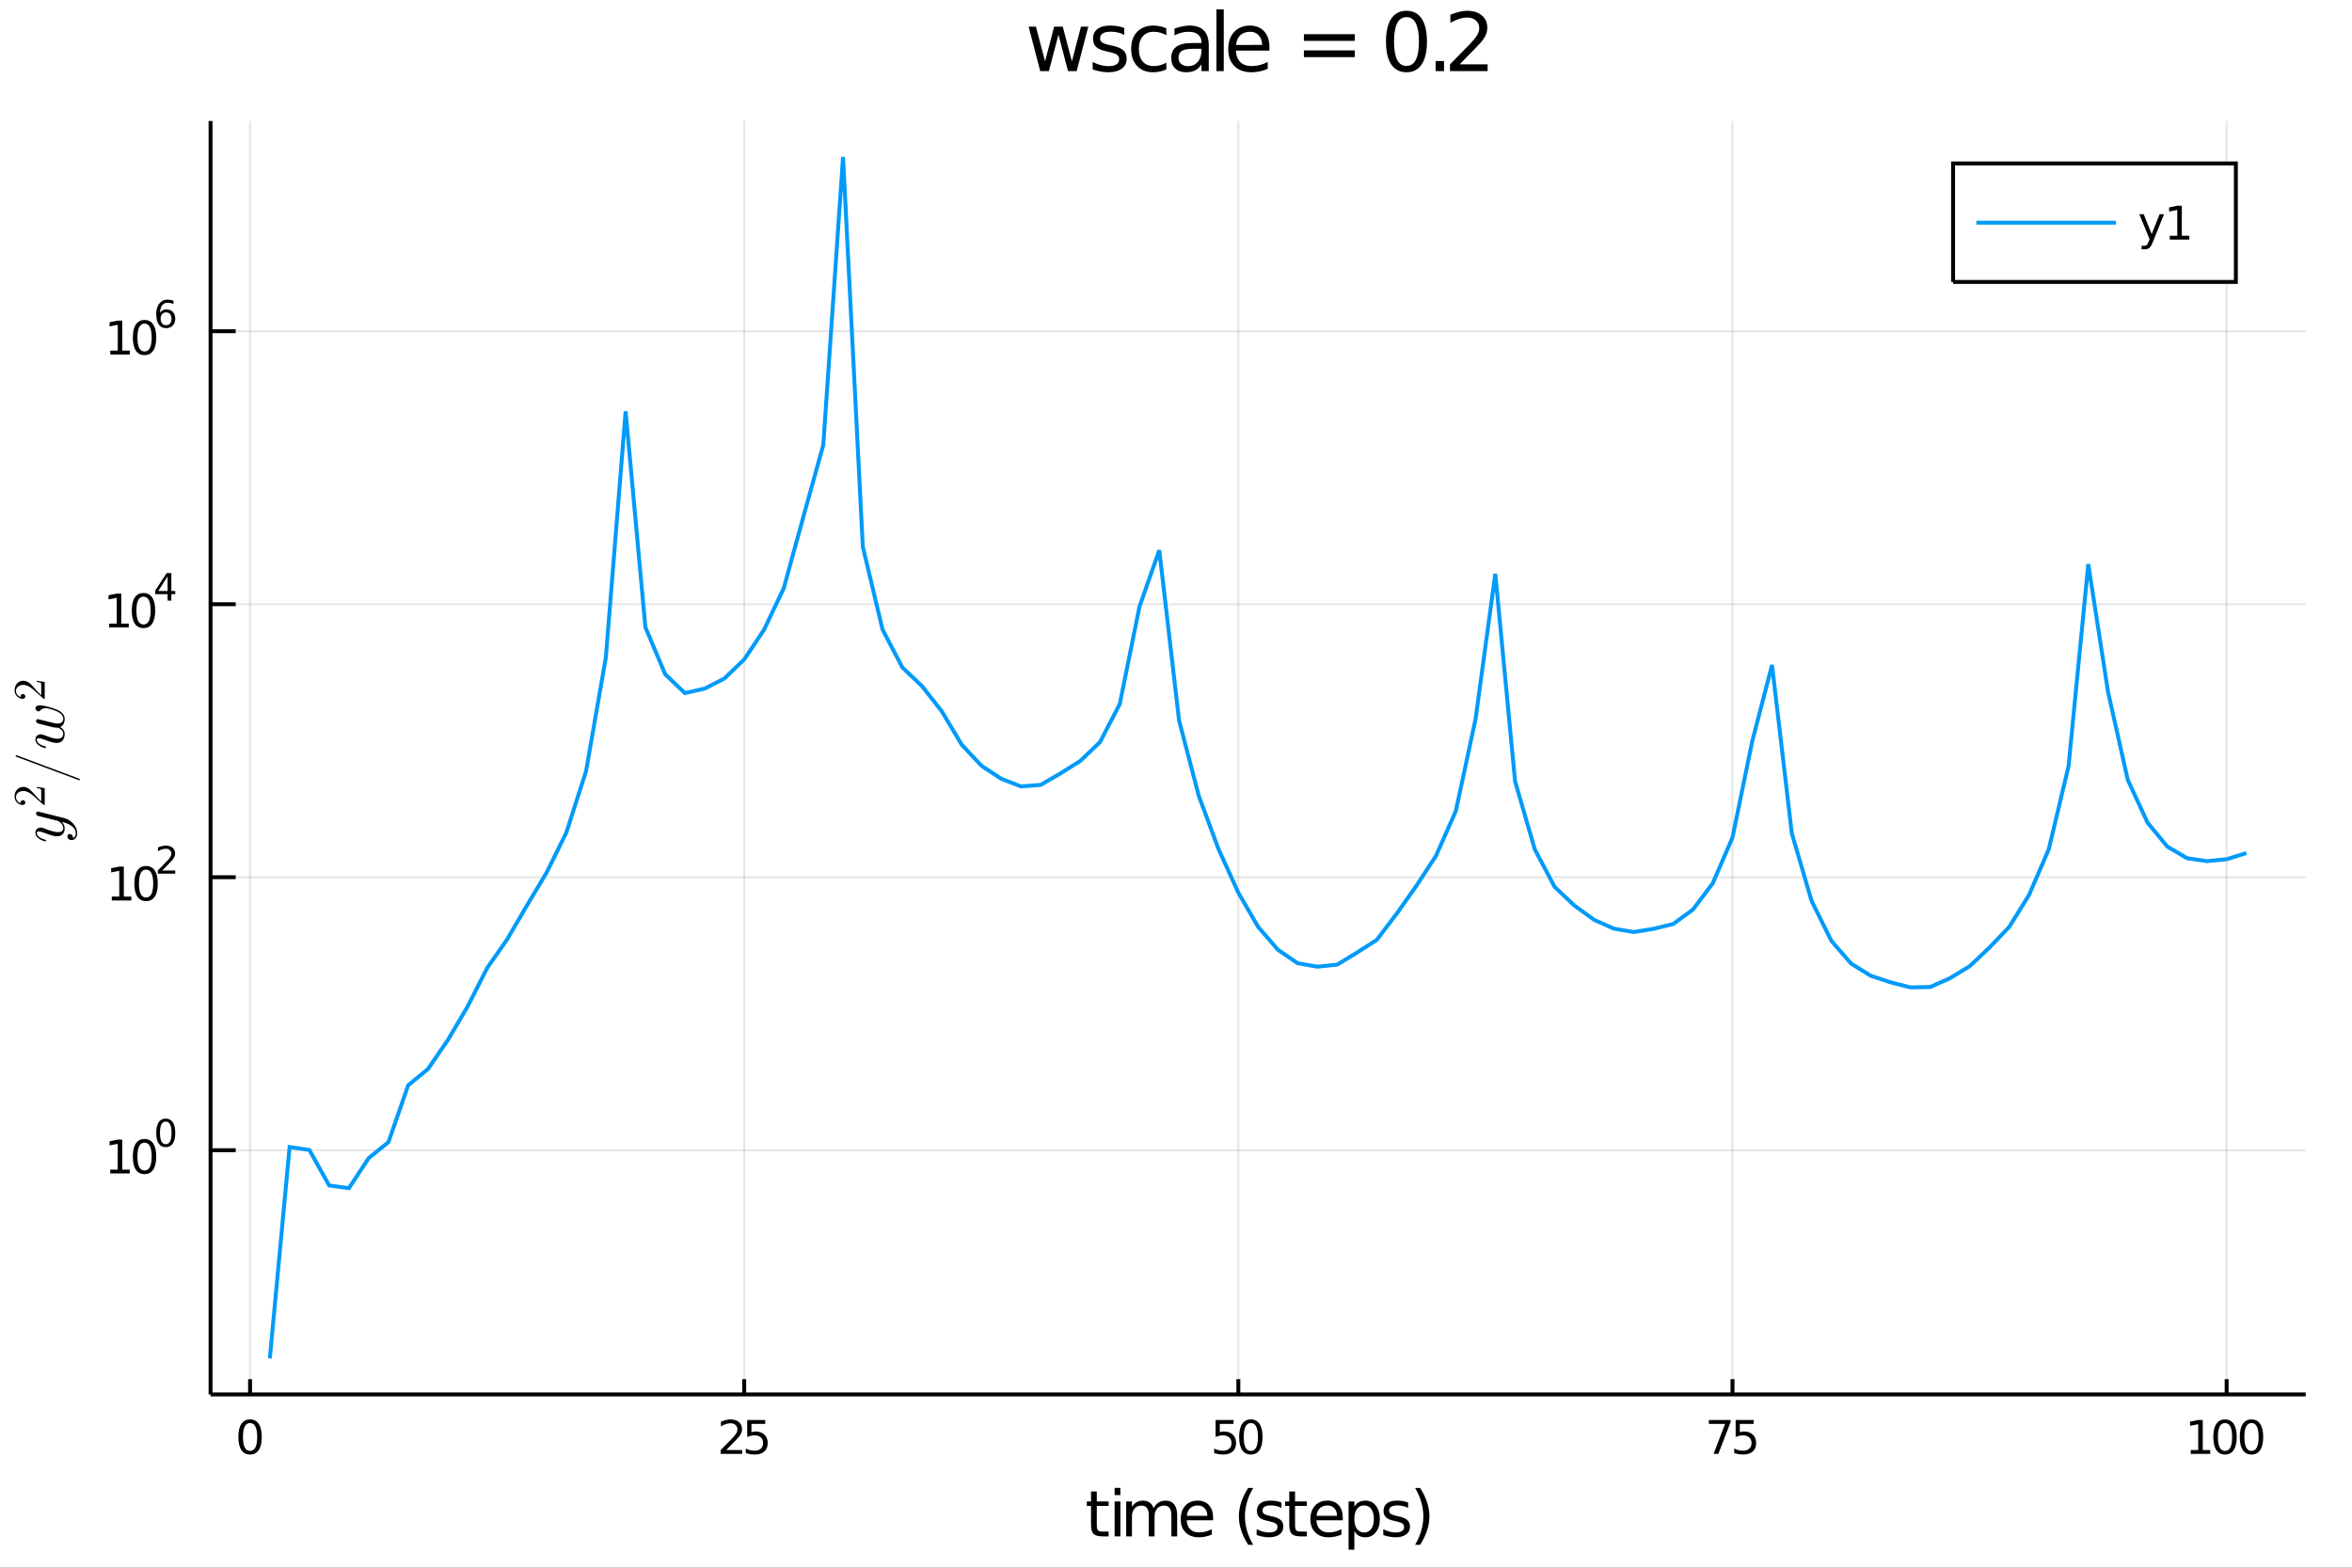<?xml version="1.0" encoding="utf-8"?>
<svg xmlns="http://www.w3.org/2000/svg" xmlns:xlink="http://www.w3.org/1999/xlink" width="600" height="400" viewBox="0 0 2400 1600">
<rect x="0" y="0" width="2400" height="1600" fill="#333333" stroke="none"/>
<defs>
  <clipPath id="clip550">
    <rect x="0" y="0" width="2400" height="1600"/>
  </clipPath>
</defs>
<path clip-path="url(#clip550)" d="
M0 1600 L2400 1600 L2400 0 L0 0  Z
  " fill="#ffffff" fill-rule="evenodd" fill-opacity="1"/>
<defs>
  <clipPath id="clip551">
    <rect x="480" y="0" width="1681" height="1600"/>
  </clipPath>
</defs>
<defs>
  <clipPath id="clip552">
    <rect x="268" y="123" width="2085" height="1301"/>
  </clipPath>
</defs>
<path clip-path="url(#clip550)" d="
M214.835 1423.18 L2352.76 1423.18 L2352.76 123.472 L214.835 123.472  Z
  " fill="#ffffff" fill-rule="evenodd" fill-opacity="1"/>
<defs>
  <clipPath id="clip553">
    <rect x="214" y="123" width="2139" height="1301"/>
  </clipPath>
</defs>
<polyline clip-path="url(#clip553)" style="stroke:#000000; stroke-width:2; stroke-opacity:0.1; fill:none" points="
  255.173,1423.18 255.173,123.472 
  "/>
<polyline clip-path="url(#clip553)" style="stroke:#000000; stroke-width:2; stroke-opacity:0.1; fill:none" points="
  759.4,1423.18 759.4,123.472 
  "/>
<polyline clip-path="url(#clip553)" style="stroke:#000000; stroke-width:2; stroke-opacity:0.1; fill:none" points="
  1263.63,1423.18 1263.63,123.472 
  "/>
<polyline clip-path="url(#clip553)" style="stroke:#000000; stroke-width:2; stroke-opacity:0.1; fill:none" points="
  1767.85,1423.18 1767.85,123.472 
  "/>
<polyline clip-path="url(#clip553)" style="stroke:#000000; stroke-width:2; stroke-opacity:0.1; fill:none" points="
  2272.08,1423.18 2272.08,123.472 
  "/>
<polyline clip-path="url(#clip550)" style="stroke:#000000; stroke-width:4; stroke-opacity:1; fill:none" points="
  214.835,1423.18 2352.76,1423.18 
  "/>
<polyline clip-path="url(#clip550)" style="stroke:#000000; stroke-width:4; stroke-opacity:1; fill:none" points="
  255.173,1423.18 255.173,1407.58 
  "/>
<polyline clip-path="url(#clip550)" style="stroke:#000000; stroke-width:4; stroke-opacity:1; fill:none" points="
  759.4,1423.18 759.4,1407.58 
  "/>
<polyline clip-path="url(#clip550)" style="stroke:#000000; stroke-width:4; stroke-opacity:1; fill:none" points="
  1263.63,1423.18 1263.63,1407.58 
  "/>
<polyline clip-path="url(#clip550)" style="stroke:#000000; stroke-width:4; stroke-opacity:1; fill:none" points="
  1767.85,1423.18 1767.85,1407.58 
  "/>
<polyline clip-path="url(#clip550)" style="stroke:#000000; stroke-width:4; stroke-opacity:1; fill:none" points="
  2272.08,1423.18 2272.08,1407.58 
  "/>
<path clip-path="url(#clip550)" d="M 0 0 M255.173 1452.37 Q251.562 1452.37 249.733 1455.94 Q247.928 1459.48 247.928 1466.61 Q247.928 1473.71 249.733 1477.28 Q251.562 1480.82 255.173 1480.82 Q258.807 1480.82 260.613 1477.28 Q262.441 1473.71 262.441 1466.61 Q262.441 1459.48 260.613 1455.94 Q258.807 1452.37 255.173 1452.37 M255.173 1448.67 Q260.983 1448.67 264.039 1453.27 Q267.117 1457.86 267.117 1466.61 Q267.117 1475.33 264.039 1479.94 Q260.983 1484.52 255.173 1484.52 Q249.363 1484.52 246.284 1479.94 Q243.229 1475.33 243.229 1466.61 Q243.229 1457.86 246.284 1453.27 Q249.363 1448.67 255.173 1448.67 Z" fill="#000000" fill-rule="evenodd" fill-opacity="1" /><path clip-path="url(#clip550)" d="M 0 0 M741.043 1479.92 L757.363 1479.92 L757.363 1483.85 L735.418 1483.85 L735.418 1479.92 Q738.08 1477.16 742.664 1472.53 Q747.27 1467.88 748.451 1466.54 Q750.696 1464.01 751.576 1462.28 Q752.478 1460.52 752.478 1458.83 Q752.478 1456.07 750.534 1454.34 Q748.613 1452.6 745.511 1452.6 Q743.312 1452.6 740.858 1453.37 Q738.428 1454.13 735.65 1455.68 L735.65 1450.96 Q738.474 1449.82 740.928 1449.25 Q743.381 1448.67 745.418 1448.67 Q750.789 1448.67 753.983 1451.35 Q757.177 1454.04 757.177 1458.53 Q757.177 1460.66 756.367 1462.58 Q755.58 1464.48 753.474 1467.07 Q752.895 1467.74 749.793 1470.96 Q746.691 1474.15 741.043 1479.92 Z" fill="#000000" fill-rule="evenodd" fill-opacity="1" /><path clip-path="url(#clip550)" d="M 0 0 M762.478 1449.29 L780.835 1449.29 L780.835 1453.23 L766.761 1453.23 L766.761 1461.7 Q767.779 1461.35 768.798 1461.19 Q769.816 1461 770.835 1461 Q776.622 1461 780.001 1464.18 Q783.381 1467.35 783.381 1472.76 Q783.381 1478.34 779.909 1481.44 Q776.437 1484.52 770.117 1484.52 Q767.941 1484.52 765.673 1484.15 Q763.427 1483.78 761.02 1483.04 L761.02 1478.34 Q763.103 1479.48 765.326 1480.03 Q767.548 1480.59 770.025 1480.59 Q774.029 1480.59 776.367 1478.48 Q778.705 1476.38 778.705 1472.76 Q778.705 1469.15 776.367 1467.05 Q774.029 1464.94 770.025 1464.94 Q768.15 1464.94 766.275 1465.36 Q764.423 1465.77 762.478 1466.65 L762.478 1449.29 Z" fill="#000000" fill-rule="evenodd" fill-opacity="1" /><path clip-path="url(#clip550)" d="M 0 0 M1240.4 1449.29 L1258.75 1449.29 L1258.75 1453.23 L1244.68 1453.23 L1244.68 1461.7 Q1245.7 1461.35 1246.72 1461.19 Q1247.74 1461 1248.75 1461 Q1254.54 1461 1257.92 1464.18 Q1261.3 1467.35 1261.3 1472.76 Q1261.3 1478.34 1257.83 1481.44 Q1254.36 1484.52 1248.04 1484.52 Q1245.86 1484.52 1243.59 1484.15 Q1241.35 1483.78 1238.94 1483.04 L1238.94 1478.34 Q1241.02 1479.48 1243.24 1480.03 Q1245.47 1480.59 1247.94 1480.59 Q1251.95 1480.59 1254.29 1478.48 Q1256.62 1476.38 1256.62 1472.76 Q1256.62 1469.15 1254.29 1467.05 Q1251.95 1464.94 1247.94 1464.94 Q1246.07 1464.94 1244.19 1465.36 Q1242.34 1465.77 1240.4 1466.65 L1240.4 1449.29 Z" fill="#000000" fill-rule="evenodd" fill-opacity="1" /><path clip-path="url(#clip550)" d="M 0 0 M1276.37 1452.37 Q1272.76 1452.37 1270.93 1455.94 Q1269.12 1459.48 1269.12 1466.61 Q1269.12 1473.71 1270.93 1477.28 Q1272.76 1480.82 1276.37 1480.82 Q1280 1480.82 1281.81 1477.28 Q1283.64 1473.71 1283.64 1466.61 Q1283.64 1459.48 1281.81 1455.94 Q1280 1452.37 1276.37 1452.37 M1276.37 1448.67 Q1282.18 1448.67 1285.23 1453.27 Q1288.31 1457.86 1288.31 1466.61 Q1288.31 1475.33 1285.23 1479.94 Q1282.18 1484.52 1276.37 1484.52 Q1270.56 1484.52 1267.48 1479.94 Q1264.42 1475.33 1264.42 1466.61 Q1264.42 1457.86 1267.48 1453.27 Q1270.56 1448.67 1276.37 1448.67 Z" fill="#000000" fill-rule="evenodd" fill-opacity="1" /><path clip-path="url(#clip550)" d="M 0 0 M1743.73 1449.29 L1765.95 1449.29 L1765.95 1451.28 L1753.41 1483.85 L1748.52 1483.85 L1760.33 1453.23 L1743.73 1453.23 L1743.73 1449.29 Z" fill="#000000" fill-rule="evenodd" fill-opacity="1" /><path clip-path="url(#clip550)" d="M 0 0 M1771.07 1449.29 L1789.43 1449.29 L1789.43 1453.23 L1775.35 1453.23 L1775.35 1461.7 Q1776.37 1461.35 1777.39 1461.19 Q1778.41 1461 1779.43 1461 Q1785.21 1461 1788.59 1464.18 Q1791.97 1467.35 1791.97 1472.76 Q1791.97 1478.34 1788.5 1481.44 Q1785.03 1484.52 1778.71 1484.52 Q1776.53 1484.52 1774.26 1484.15 Q1772.02 1483.78 1769.61 1483.04 L1769.61 1478.34 Q1771.7 1479.48 1773.92 1480.03 Q1776.14 1480.59 1778.62 1480.59 Q1782.62 1480.59 1784.96 1478.48 Q1787.3 1476.38 1787.3 1472.76 Q1787.3 1469.15 1784.96 1467.05 Q1782.62 1464.94 1778.62 1464.94 Q1776.74 1464.94 1774.87 1465.36 Q1773.01 1465.77 1771.07 1466.65 L1771.07 1449.29 Z" fill="#000000" fill-rule="evenodd" fill-opacity="1" /><path clip-path="url(#clip550)" d="M 0 0 M2235.45 1479.92 L2243.09 1479.92 L2243.09 1453.55 L2234.78 1455.22 L2234.78 1450.96 L2243.04 1449.29 L2247.72 1449.29 L2247.72 1479.92 L2255.36 1479.92 L2255.36 1483.85 L2235.45 1483.85 L2235.45 1479.92 Z" fill="#000000" fill-rule="evenodd" fill-opacity="1" /><path clip-path="url(#clip550)" d="M 0 0 M2270.42 1452.37 Q2266.81 1452.37 2264.98 1455.94 Q2263.18 1459.48 2263.18 1466.61 Q2263.18 1473.71 2264.98 1477.28 Q2266.81 1480.82 2270.42 1480.82 Q2274.06 1480.82 2275.86 1477.28 Q2277.69 1473.71 2277.69 1466.61 Q2277.69 1459.48 2275.86 1455.94 Q2274.06 1452.37 2270.42 1452.37 M2270.42 1448.67 Q2276.23 1448.67 2279.29 1453.27 Q2282.37 1457.86 2282.37 1466.61 Q2282.37 1475.33 2279.29 1479.94 Q2276.23 1484.52 2270.42 1484.52 Q2264.61 1484.52 2261.54 1479.94 Q2258.48 1475.33 2258.48 1466.61 Q2258.48 1457.86 2261.54 1453.27 Q2264.61 1448.67 2270.42 1448.67 Z" fill="#000000" fill-rule="evenodd" fill-opacity="1" /><path clip-path="url(#clip550)" d="M 0 0 M2297.44 1452.37 Q2293.83 1452.37 2292 1455.94 Q2290.19 1459.48 2290.19 1466.61 Q2290.19 1473.71 2292 1477.28 Q2293.83 1480.82 2297.44 1480.82 Q2301.07 1480.82 2302.88 1477.28 Q2304.71 1473.71 2304.71 1466.61 Q2304.71 1459.48 2302.88 1455.94 Q2301.07 1452.37 2297.44 1452.37 M2297.44 1448.67 Q2303.25 1448.67 2306.3 1453.27 Q2309.38 1457.86 2309.38 1466.61 Q2309.38 1475.33 2306.3 1479.94 Q2303.25 1484.52 2297.44 1484.52 Q2291.63 1484.52 2288.55 1479.94 Q2285.49 1475.33 2285.49 1466.61 Q2285.49 1457.86 2288.55 1453.27 Q2291.63 1448.67 2297.44 1448.67 Z" fill="#000000" fill-rule="evenodd" fill-opacity="1" /><path clip-path="url(#clip550)" d="M 0 0 M1119.18 1522.27 L1119.18 1532.4 L1131.24 1532.4 L1131.24 1536.95 L1119.18 1536.95 L1119.18 1556.3 Q1119.18 1560.66 1120.36 1561.9 Q1121.57 1563.14 1125.23 1563.14 L1131.24 1563.14 L1131.24 1568.04 L1125.23 1568.04 Q1118.45 1568.04 1115.87 1565.53 Q1113.29 1562.98 1113.29 1556.3 L1113.29 1536.95 L1108.99 1536.95 L1108.99 1532.4 L1113.29 1532.4 L1113.29 1522.27 L1119.18 1522.27 Z" fill="#000000" fill-rule="evenodd" fill-opacity="1" /><path clip-path="url(#clip550)" d="M 0 0 M1137.38 1532.4 L1143.24 1532.4 L1143.24 1568.04 L1137.38 1568.04 L1137.38 1532.4 M1137.38 1518.52 L1143.24 1518.52 L1143.24 1525.93 L1137.38 1525.93 L1137.38 1518.52 Z" fill="#000000" fill-rule="evenodd" fill-opacity="1" /><path clip-path="url(#clip550)" d="M 0 0 M1177.14 1539.24 Q1179.33 1535.29 1182.39 1533.41 Q1185.45 1531.54 1189.58 1531.54 Q1195.15 1531.54 1198.18 1535.45 Q1201.2 1539.33 1201.2 1546.53 L1201.2 1568.04 L1195.31 1568.04 L1195.31 1546.72 Q1195.31 1541.59 1193.5 1539.11 Q1191.68 1536.63 1187.96 1536.63 Q1183.41 1536.63 1180.77 1539.65 Q1178.12 1542.68 1178.12 1547.9 L1178.12 1568.04 L1172.24 1568.04 L1172.24 1546.72 Q1172.24 1541.56 1170.42 1539.11 Q1168.61 1536.63 1164.82 1536.63 Q1160.33 1536.63 1157.69 1539.68 Q1155.05 1542.71 1155.05 1547.9 L1155.05 1568.04 L1149.16 1568.04 L1149.16 1532.4 L1155.05 1532.4 L1155.05 1537.93 Q1157.05 1534.66 1159.86 1533.1 Q1162.66 1531.54 1166.51 1531.54 Q1170.39 1531.54 1173.1 1533.51 Q1175.83 1535.48 1177.14 1539.24 Z" fill="#000000" fill-rule="evenodd" fill-opacity="1" /><path clip-path="url(#clip550)" d="M 0 0 M1237.83 1548.76 L1237.83 1551.62 L1210.91 1551.62 Q1211.29 1557.67 1214.54 1560.85 Q1217.81 1564 1223.64 1564 Q1227.01 1564 1230.16 1563.17 Q1233.35 1562.35 1236.47 1560.69 L1236.47 1566.23 Q1233.32 1567.57 1230.01 1568.27 Q1226.69 1568.97 1223.29 1568.97 Q1214.76 1568.97 1209.76 1564 Q1204.8 1559.04 1204.8 1550.57 Q1204.8 1541.82 1209.51 1536.69 Q1214.25 1531.54 1222.27 1531.54 Q1229.46 1531.54 1233.63 1536.18 Q1237.83 1540.8 1237.83 1548.76 M1231.98 1547.04 Q1231.91 1542.23 1229.27 1539.37 Q1226.66 1536.5 1222.33 1536.5 Q1217.43 1536.5 1214.47 1539.27 Q1211.54 1542.04 1211.1 1547.07 L1231.98 1547.04 Z" fill="#000000" fill-rule="evenodd" fill-opacity="1" /><path clip-path="url(#clip550)" d="M 0 0 M1278.77 1518.58 Q1274.5 1525.9 1272.43 1533.06 Q1270.36 1540.23 1270.36 1547.58 Q1270.36 1554.93 1272.43 1562.16 Q1274.53 1569.35 1278.77 1576.64 L1273.67 1576.64 Q1268.9 1569.16 1266.51 1561.93 Q1264.16 1554.71 1264.16 1547.58 Q1264.16 1540.48 1266.51 1533.29 Q1268.87 1526.09 1273.67 1518.58 L1278.77 1518.58 Z" fill="#000000" fill-rule="evenodd" fill-opacity="1" /><path clip-path="url(#clip550)" d="M 0 0 M1307.63 1533.45 L1307.63 1538.98 Q1305.15 1537.71 1302.48 1537.07 Q1299.81 1536.44 1296.94 1536.44 Q1292.58 1536.44 1290.38 1537.77 Q1288.22 1539.11 1288.22 1541.79 Q1288.22 1543.82 1289.78 1545 Q1291.34 1546.15 1296.05 1547.2 L1298.05 1547.64 Q1304.29 1548.98 1306.9 1551.43 Q1309.54 1553.85 1309.54 1558.21 Q1309.54 1563.17 1305.6 1566.07 Q1301.68 1568.97 1294.81 1568.97 Q1291.94 1568.97 1288.82 1568.39 Q1285.74 1567.85 1282.3 1566.74 L1282.3 1560.69 Q1285.55 1562.38 1288.7 1563.24 Q1291.85 1564.07 1294.94 1564.07 Q1299.07 1564.07 1301.3 1562.66 Q1303.53 1561.23 1303.53 1558.65 Q1303.53 1556.27 1301.91 1554.99 Q1300.31 1553.72 1294.87 1552.54 L1292.83 1552.07 Q1287.39 1550.92 1284.97 1548.56 Q1282.55 1546.18 1282.55 1542.04 Q1282.55 1537.01 1286.12 1534.27 Q1289.68 1531.54 1296.24 1531.54 Q1299.49 1531.54 1302.35 1532.01 Q1305.22 1532.49 1307.63 1533.45 Z" fill="#000000" fill-rule="evenodd" fill-opacity="1" /><path clip-path="url(#clip550)" d="M 0 0 M1321.48 1522.27 L1321.48 1532.4 L1333.54 1532.4 L1333.54 1536.95 L1321.48 1536.95 L1321.48 1556.3 Q1321.48 1560.66 1322.66 1561.9 Q1323.87 1563.14 1327.53 1563.14 L1333.54 1563.14 L1333.54 1568.04 L1327.53 1568.04 Q1320.75 1568.04 1318.17 1565.53 Q1315.59 1562.98 1315.59 1556.3 L1315.59 1536.95 L1311.3 1536.95 L1311.3 1532.4 L1315.59 1532.4 L1315.59 1522.27 L1321.48 1522.27 Z" fill="#000000" fill-rule="evenodd" fill-opacity="1" /><path clip-path="url(#clip550)" d="M 0 0 M1370.18 1548.76 L1370.18 1551.62 L1343.25 1551.62 Q1343.63 1557.67 1346.88 1560.85 Q1350.16 1564 1355.98 1564 Q1359.36 1564 1362.51 1563.17 Q1365.69 1562.35 1368.81 1560.69 L1368.81 1566.23 Q1365.66 1567.57 1362.35 1568.27 Q1359.04 1568.97 1355.63 1568.97 Q1347.1 1568.97 1342.11 1564 Q1337.14 1559.04 1337.14 1550.57 Q1337.14 1541.82 1341.85 1536.69 Q1346.59 1531.54 1354.61 1531.54 Q1361.81 1531.54 1365.98 1536.18 Q1370.18 1540.8 1370.18 1548.76 M1364.32 1547.04 Q1364.26 1542.23 1361.62 1539.37 Q1359.01 1536.5 1354.68 1536.5 Q1349.78 1536.5 1346.82 1539.27 Q1343.89 1542.04 1343.44 1547.07 L1364.32 1547.04 Z" fill="#000000" fill-rule="evenodd" fill-opacity="1" /><path clip-path="url(#clip550)" d="M 0 0 M1381.99 1562.7 L1381.99 1581.6 L1376.1 1581.6 L1376.1 1532.4 L1381.99 1532.4 L1381.99 1537.81 Q1383.83 1534.62 1386.63 1533.1 Q1389.47 1531.54 1393.38 1531.54 Q1399.87 1531.54 1403.92 1536.69 Q1407.99 1541.85 1407.99 1550.25 Q1407.99 1558.65 1403.92 1563.81 Q1399.87 1568.97 1393.38 1568.97 Q1389.47 1568.97 1386.63 1567.44 Q1383.83 1565.88 1381.99 1562.7 M1401.91 1550.25 Q1401.91 1543.79 1399.24 1540.13 Q1396.6 1536.44 1391.95 1536.44 Q1387.3 1536.44 1384.63 1540.13 Q1381.99 1543.79 1381.99 1550.25 Q1381.99 1556.71 1384.63 1560.4 Q1387.3 1564.07 1391.95 1564.07 Q1396.6 1564.07 1399.24 1560.4 Q1401.91 1556.71 1401.91 1550.25 Z" fill="#000000" fill-rule="evenodd" fill-opacity="1" /><path clip-path="url(#clip550)" d="M 0 0 M1436.86 1533.45 L1436.86 1538.98 Q1434.38 1537.71 1431.7 1537.07 Q1429.03 1536.44 1426.16 1536.44 Q1421.8 1536.44 1419.61 1537.77 Q1417.44 1539.11 1417.44 1541.79 Q1417.44 1543.82 1419 1545 Q1420.56 1546.15 1425.27 1547.2 L1427.28 1547.64 Q1433.52 1548.98 1436.13 1551.43 Q1438.77 1553.85 1438.77 1558.21 Q1438.77 1563.17 1434.82 1566.07 Q1430.91 1568.97 1424.03 1568.97 Q1421.17 1568.97 1418.05 1568.39 Q1414.96 1567.85 1411.52 1566.74 L1411.52 1560.69 Q1414.77 1562.38 1417.92 1563.24 Q1421.07 1564.07 1424.16 1564.07 Q1428.3 1564.07 1430.52 1562.66 Q1432.75 1561.23 1432.75 1558.65 Q1432.75 1556.27 1431.13 1554.99 Q1429.54 1553.72 1424.1 1552.54 L1422.06 1552.07 Q1416.62 1550.92 1414.2 1548.56 Q1411.78 1546.18 1411.78 1542.04 Q1411.78 1537.01 1415.34 1534.27 Q1418.91 1531.54 1425.46 1531.54 Q1428.71 1531.54 1431.58 1532.01 Q1434.44 1532.49 1436.86 1533.45 Z" fill="#000000" fill-rule="evenodd" fill-opacity="1" /><path clip-path="url(#clip550)" d="M 0 0 M1443.99 1518.58 L1449.08 1518.58 Q1453.86 1526.09 1456.21 1533.29 Q1458.6 1540.48 1458.6 1547.58 Q1458.6 1554.71 1456.21 1561.93 Q1453.86 1569.16 1449.08 1576.64 L1443.99 1576.64 Q1448.22 1569.35 1450.29 1562.16 Q1452.39 1554.93 1452.39 1547.58 Q1452.39 1540.23 1450.29 1533.06 Q1448.22 1525.9 1443.99 1518.58 Z" fill="#000000" fill-rule="evenodd" fill-opacity="1" /><polyline clip-path="url(#clip553)" style="stroke:#000000; stroke-width:2; stroke-opacity:0.1; fill:none" points="
  214.835,1173.93 2352.76,1173.93 
  "/>
<polyline clip-path="url(#clip553)" style="stroke:#000000; stroke-width:2; stroke-opacity:0.1; fill:none" points="
  214.835,895.305 2352.76,895.305 
  "/>
<polyline clip-path="url(#clip553)" style="stroke:#000000; stroke-width:2; stroke-opacity:0.1; fill:none" points="
  214.835,616.678 2352.76,616.678 
  "/>
<polyline clip-path="url(#clip553)" style="stroke:#000000; stroke-width:2; stroke-opacity:0.1; fill:none" points="
  214.835,338.051 2352.76,338.051 
  "/>
<polyline clip-path="url(#clip550)" style="stroke:#000000; stroke-width:4; stroke-opacity:1; fill:none" points="
  214.835,1423.18 214.835,123.472 
  "/>
<polyline clip-path="url(#clip550)" style="stroke:#000000; stroke-width:4; stroke-opacity:1; fill:none" points="
  214.835,1173.93 240.49,1173.93 
  "/>
<polyline clip-path="url(#clip550)" style="stroke:#000000; stroke-width:4; stroke-opacity:1; fill:none" points="
  214.835,895.305 240.49,895.305 
  "/>
<polyline clip-path="url(#clip550)" style="stroke:#000000; stroke-width:4; stroke-opacity:1; fill:none" points="
  214.835,616.678 240.49,616.678 
  "/>
<polyline clip-path="url(#clip550)" style="stroke:#000000; stroke-width:4; stroke-opacity:1; fill:none" points="
  214.835,338.051 240.49,338.051 
  "/>
<path clip-path="url(#clip550)" d="M 0 0 M112.504 1193.72 L120.143 1193.72 L120.143 1167.36 L111.833 1169.03 L111.833 1164.77 L120.097 1163.1 L124.773 1163.1 L124.773 1193.72 L132.411 1193.72 L132.411 1197.66 L112.504 1197.66 L112.504 1193.72 Z" fill="#000000" fill-rule="evenodd" fill-opacity="1" /><path clip-path="url(#clip550)" d="M 0 0 M147.481 1166.18 Q143.87 1166.18 142.041 1169.74 Q140.235 1173.28 140.235 1180.41 Q140.235 1187.52 142.041 1191.09 Q143.87 1194.63 147.481 1194.63 Q151.115 1194.63 152.921 1191.09 Q154.749 1187.52 154.749 1180.41 Q154.749 1173.28 152.921 1169.74 Q151.115 1166.18 147.481 1166.18 M147.481 1162.47 Q153.291 1162.47 156.347 1167.08 Q159.425 1171.66 159.425 1180.41 Q159.425 1189.14 156.347 1193.75 Q153.291 1198.33 147.481 1198.33 Q141.671 1198.33 138.592 1193.75 Q135.536 1189.14 135.536 1180.41 Q135.536 1171.66 138.592 1167.08 Q141.671 1162.47 147.481 1162.47 Z" fill="#000000" fill-rule="evenodd" fill-opacity="1" /><path clip-path="url(#clip550)" d="M 0 0 M169.13 1144.67 Q166.196 1144.67 164.71 1147.57 Q163.243 1150.44 163.243 1156.24 Q163.243 1162.01 164.71 1164.91 Q166.196 1167.79 169.13 1167.79 Q172.083 1167.79 173.55 1164.91 Q175.036 1162.01 175.036 1156.24 Q175.036 1150.44 173.55 1147.57 Q172.083 1144.67 169.13 1144.67 M169.13 1141.66 Q173.851 1141.66 176.333 1145.4 Q178.835 1149.13 178.835 1156.24 Q178.835 1163.33 176.333 1167.07 Q173.851 1170.79 169.13 1170.79 Q164.409 1170.79 161.908 1167.07 Q159.425 1163.33 159.425 1156.24 Q159.425 1149.13 161.908 1145.4 Q164.409 1141.66 169.13 1141.66 Z" fill="#000000" fill-rule="evenodd" fill-opacity="1" /><path clip-path="url(#clip550)" d="M 0 0 M114.084 915.097 L121.723 915.097 L121.723 888.732 L113.413 890.398 L113.413 886.139 L121.677 884.472 L126.352 884.472 L126.352 915.097 L133.991 915.097 L133.991 919.032 L114.084 919.032 L114.084 915.097 Z" fill="#000000" fill-rule="evenodd" fill-opacity="1" /><path clip-path="url(#clip550)" d="M 0 0 M149.061 887.551 Q145.45 887.551 143.621 891.116 Q141.815 894.657 141.815 901.787 Q141.815 908.893 143.621 912.458 Q145.45 916 149.061 916 Q152.695 916 154.5 912.458 Q156.329 908.893 156.329 901.787 Q156.329 894.657 154.5 891.116 Q152.695 887.551 149.061 887.551 M149.061 883.847 Q154.871 883.847 157.926 888.454 Q161.005 893.037 161.005 901.787 Q161.005 910.514 157.926 915.12 Q154.871 919.704 149.061 919.704 Q143.251 919.704 140.172 915.12 Q137.116 910.514 137.116 901.787 Q137.116 893.037 140.172 888.454 Q143.251 883.847 149.061 883.847 Z" fill="#000000" fill-rule="evenodd" fill-opacity="1" /><path clip-path="url(#clip550)" d="M 0 0 M165.575 888.425 L178.835 888.425 L178.835 891.622 L161.005 891.622 L161.005 888.425 Q163.168 886.186 166.892 882.425 Q170.635 878.645 171.594 877.554 Q173.418 875.504 174.133 874.093 Q174.866 872.664 174.866 871.291 Q174.866 869.053 173.287 867.642 Q171.725 866.231 169.205 866.231 Q167.419 866.231 165.425 866.852 Q163.45 867.473 161.193 868.733 L161.193 864.896 Q163.488 863.974 165.481 863.504 Q167.475 863.034 169.13 863.034 Q173.493 863.034 176.089 865.216 Q178.684 867.398 178.684 871.046 Q178.684 872.777 178.026 874.338 Q177.387 875.88 175.675 877.986 Q175.205 878.532 172.685 881.146 Q170.164 883.741 165.575 888.425 Z" fill="#000000" fill-rule="evenodd" fill-opacity="1" /><path clip-path="url(#clip550)" d="M 0 0 M111.451 636.47 L119.09 636.47 L119.09 610.105 L110.78 611.771 L110.78 607.512 L119.043 605.845 L123.719 605.845 L123.719 636.47 L131.358 636.47 L131.358 640.405 L111.451 640.405 L111.451 636.47 Z" fill="#000000" fill-rule="evenodd" fill-opacity="1" /><path clip-path="url(#clip550)" d="M 0 0 M146.428 608.924 Q142.817 608.924 140.988 612.489 Q139.182 616.03 139.182 623.16 Q139.182 630.266 140.988 633.831 Q142.817 637.373 146.428 637.373 Q150.062 637.373 151.867 633.831 Q153.696 630.266 153.696 623.16 Q153.696 616.03 151.867 612.489 Q150.062 608.924 146.428 608.924 M146.428 605.22 Q152.238 605.22 155.293 609.827 Q158.372 614.41 158.372 623.16 Q158.372 631.887 155.293 636.493 Q152.238 641.077 146.428 641.077 Q140.617 641.077 137.539 636.493 Q134.483 631.887 134.483 623.16 Q134.483 614.41 137.539 609.827 Q140.617 605.22 146.428 605.22 Z" fill="#000000" fill-rule="evenodd" fill-opacity="1" /><path clip-path="url(#clip550)" d="M 0 0 M171.048 588.225 L161.456 603.215 L171.048 603.215 L171.048 588.225 M170.052 584.915 L174.829 584.915 L174.829 603.215 L178.835 603.215 L178.835 606.375 L174.829 606.375 L174.829 612.995 L171.048 612.995 L171.048 606.375 L158.372 606.375 L158.372 602.707 L170.052 584.915 Z" fill="#000000" fill-rule="evenodd" fill-opacity="1" /><path clip-path="url(#clip550)" d="M 0 0 M112.523 357.843 L120.162 357.843 L120.162 331.478 L111.852 333.144 L111.852 328.885 L120.116 327.218 L124.791 327.218 L124.791 357.843 L132.43 357.843 L132.43 361.778 L112.523 361.778 L112.523 357.843 Z" fill="#000000" fill-rule="evenodd" fill-opacity="1" /><path clip-path="url(#clip550)" d="M 0 0 M147.5 330.297 Q143.889 330.297 142.06 333.862 Q140.254 337.403 140.254 344.533 Q140.254 351.639 142.06 355.204 Q143.889 358.746 147.5 358.746 Q151.134 358.746 152.939 355.204 Q154.768 351.639 154.768 344.533 Q154.768 337.403 152.939 333.862 Q151.134 330.297 147.5 330.297 M147.5 326.593 Q153.31 326.593 156.365 331.2 Q159.444 335.783 159.444 344.533 Q159.444 353.26 156.365 357.866 Q153.31 362.45 147.5 362.45 Q141.689 362.45 138.611 357.866 Q135.555 353.26 135.555 344.533 Q135.555 335.783 138.611 331.2 Q141.689 326.593 147.5 326.593 Z" fill="#000000" fill-rule="evenodd" fill-opacity="1" /><path clip-path="url(#clip550)" d="M 0 0 M169.469 318.814 Q166.911 318.814 165.406 320.563 Q163.92 322.312 163.92 325.359 Q163.92 328.387 165.406 330.155 Q166.911 331.904 169.469 331.904 Q172.026 331.904 173.512 330.155 Q175.017 328.387 175.017 325.359 Q175.017 322.312 173.512 320.563 Q172.026 318.814 169.469 318.814 M177.01 306.909 L177.01 310.369 Q175.581 309.692 174.114 309.335 Q172.666 308.977 171.236 308.977 Q167.475 308.977 165.481 311.516 Q163.506 314.056 163.224 319.19 Q164.334 317.554 166.008 316.689 Q167.682 315.805 169.694 315.805 Q173.926 315.805 176.371 318.381 Q178.835 320.939 178.835 325.359 Q178.835 329.685 176.277 332.299 Q173.719 334.913 169.469 334.913 Q164.597 334.913 162.021 331.189 Q159.444 327.447 159.444 320.356 Q159.444 313.698 162.604 309.749 Q165.763 305.78 171.086 305.78 Q172.515 305.78 173.964 306.062 Q175.431 306.344 177.01 306.909 Z" fill="#000000" fill-rule="evenodd" fill-opacity="1" /><path clip-path="url(#clip550)" d="M 0 0 M38.626 828.311 Q39.077 828.311 40.14 828.6 L65.325 834.913 Q70.929 836.298 74.858 840.806 Q78.787 845.283 78.787 850.372 Q78.787 853.431 77.144 855.396 Q75.534 857.36 73.054 857.36 Q70.864 857.36 69.802 856.201 Q68.771 855.041 68.771 853.657 Q68.771 853.206 68.9 852.723 Q69.029 852.239 69.576 851.724 Q70.124 851.209 71.058 851.209 Q72.571 851.209 73.763 852.529 Q74.31 853.173 74.439 853.785 Q74.568 854.365 74.568 855.363 Q75.47 854.977 76.082 854.268 Q76.694 853.56 76.919 852.755 Q77.177 851.95 77.241 851.434 Q77.338 850.887 77.338 850.372 Q77.338 846.249 73.183 843.093 Q71.927 842.159 70.671 841.483 Q69.447 840.774 67.934 840.259 Q66.452 839.744 65.647 839.518 Q64.842 839.261 63.006 838.81 Q66.001 841.805 66.001 845.476 Q66.001 847.022 65.583 848.407 Q65.164 849.76 64.294 850.951 Q63.393 852.143 61.815 852.851 Q60.236 853.528 58.143 853.528 Q55.921 853.528 52.894 852.658 Q49.866 851.789 44.294 849.695 Q41.171 848.568 39.657 848.568 Q38.916 848.568 38.465 848.729 Q37.982 848.89 37.821 849.212 Q37.628 849.534 37.596 849.727 Q37.563 849.888 37.563 850.21 Q37.563 852.111 39.496 853.882 Q41.428 855.653 45.744 856.877 Q46.549 857.135 46.742 857.296 Q46.935 857.457 46.935 857.94 Q46.903 858.745 46.259 858.745 Q46.002 858.745 45.003 858.455 Q43.972 858.165 42.459 857.489 Q40.913 856.78 39.528 855.814 Q38.111 854.848 37.113 853.334 Q36.114 851.789 36.114 850.017 Q36.114 847.602 37.692 846.12 Q39.238 844.607 41.525 844.607 Q42.459 844.607 43.296 844.864 Q44.101 845.09 46.259 845.927 Q54.955 849.309 59.206 849.309 Q60.236 849.309 61.106 849.148 Q61.943 848.954 62.781 848.536 Q63.586 848.117 64.069 847.28 Q64.52 846.41 64.52 845.219 Q64.52 843.705 63.811 842.288 Q63.071 840.839 62.072 839.937 Q61.074 839.003 60.236 838.455 Q59.367 837.876 58.916 837.747 L47.064 834.784 L41.782 833.463 Q38.916 832.852 38.208 832.562 Q37.531 832.175 37.177 831.499 Q36.823 830.823 36.823 830.243 Q36.823 829.438 37.306 828.89 Q37.789 828.311 38.626 828.311 Z" fill="#000000" fill-rule="evenodd" fill-opacity="1" /><path clip-path="url(#clip550)" d="M 0 0 M45.634 821.549 Q44.8 821.549 44.552 821.481 Q44.304 821.391 43.921 821.03 L34.047 812.17 Q28.591 807.323 23.834 807.323 Q20.745 807.323 18.536 808.947 Q16.327 810.547 16.327 813.501 Q16.327 815.53 17.567 817.243 Q18.807 818.956 21.016 819.745 Q20.971 819.61 20.971 819.137 Q20.971 817.987 21.692 817.356 Q22.414 816.702 23.383 816.702 Q24.623 816.702 25.232 817.513 Q25.818 818.302 25.818 819.091 Q25.818 819.407 25.75 819.835 Q25.683 820.241 25.051 820.895 Q24.398 821.549 23.248 821.549 Q20.024 821.549 17.454 819.114 Q14.884 816.657 14.884 812.914 Q14.884 808.676 17.409 805.903 Q19.911 803.108 23.834 803.108 Q25.209 803.108 26.472 803.536 Q27.712 803.942 28.681 804.505 Q29.65 805.047 31.206 806.534 Q32.761 808.022 33.866 809.217 Q34.971 810.412 37.315 813.095 L42.072 817.987 L42.072 809.668 Q42.072 805.61 41.712 805.294 Q41.058 804.844 37.608 804.28 L37.608 803.108 L45.634 804.415 L45.634 821.549 Z" fill="#000000" fill-rule="evenodd" fill-opacity="1" /><path clip-path="url(#clip550)" d="M 0 0 M80.816 796.232 Q80.494 796.232 79.785 795.975 L17.564 772.69 Q17.499 772.69 17.145 772.529 Q16.791 772.368 16.565 772.271 Q16.308 772.174 16.114 771.981 Q15.921 771.756 15.921 771.498 Q15.921 770.854 16.726 770.854 Q16.791 770.854 17.564 771.047 L79.85 794.397 Q80.977 794.783 81.299 795.041 Q81.621 795.266 81.621 795.653 Q81.621 796.232 80.816 796.232 Z" fill="#000000" fill-rule="evenodd" fill-opacity="1" /><path clip-path="url(#clip550)" d="M 0 0 M40.72 719.874 Q43.2 719.874 48.675 721.226 Q54.15 722.579 57.885 724.221 Q66.001 727.732 66.001 733.787 Q66.001 734.527 65.937 735.268 Q65.873 735.977 65.583 737.039 Q65.293 738.102 64.842 738.972 Q64.359 739.841 63.457 740.711 Q62.555 741.548 61.364 742.031 Q66.001 744.704 66.001 748.891 Q66.001 752.949 63.94 755.622 Q61.879 758.263 57.66 758.263 Q55.76 758.263 52.958 757.49 Q50.156 756.717 44.359 754.559 Q41.364 753.368 39.721 753.368 Q38.981 753.368 38.498 753.529 Q38.014 753.69 37.853 754.012 Q37.66 754.302 37.628 754.495 Q37.563 754.688 37.563 755.01 Q37.563 756.943 39.528 758.682 Q41.46 760.421 45.744 761.677 Q46.549 761.934 46.742 762.095 Q46.935 762.256 46.935 762.74 Q46.903 763.545 46.259 763.545 Q46.002 763.545 45.003 763.255 Q43.972 762.965 42.459 762.289 Q40.913 761.58 39.528 760.614 Q38.111 759.648 37.113 758.134 Q36.114 756.588 36.114 754.817 Q36.114 752.434 37.692 750.92 Q39.27 749.406 41.525 749.406 Q42.169 749.406 42.877 749.567 Q43.554 749.728 44.005 749.889 Q44.423 750.018 45.744 750.534 Q51.315 752.659 53.989 753.335 Q56.662 753.98 58.529 753.98 Q59.141 753.98 59.624 753.947 Q60.108 753.915 61.106 753.658 Q62.104 753.368 62.781 752.852 Q63.425 752.337 63.972 751.274 Q64.52 750.179 64.52 748.698 Q64.52 744.994 58.98 742.611 Q58.658 742.675 57.821 742.675 Q55.953 742.675 53.441 742.096 Q52.861 741.935 49.158 741.001 Q45.422 740.067 42.169 739.262 Q38.884 738.424 38.691 738.328 Q37.789 738.005 37.306 737.297 Q36.823 736.588 36.823 735.88 Q36.823 735.075 37.306 734.527 Q37.789 733.98 38.626 733.98 Q38.787 733.98 39.528 734.173 Q40.237 734.334 41.299 734.592 Q42.362 734.849 42.91 734.978 L53.989 737.748 Q56.565 738.456 58.787 738.456 Q61.589 738.456 63.071 737.2 Q64.52 735.944 64.52 733.593 Q64.52 729.181 58.723 726.347 Q56.211 725.059 52.282 723.899 Q48.352 722.708 46.646 722.708 Q43.425 722.708 41.042 725.091 Q40.591 725.606 40.237 725.832 Q39.85 726.057 39.27 726.057 Q38.175 726.057 37.145 725.027 Q36.114 723.996 36.114 722.772 Q36.114 721.677 37.209 720.775 Q38.272 719.874 40.72 719.874 Z" fill="#000000" fill-rule="evenodd" fill-opacity="1" /><path clip-path="url(#clip550)" d="M 0 0 M45.634 713.223 Q44.8 713.223 44.552 713.156 Q44.304 713.066 43.921 712.705 L34.047 703.845 Q28.591 698.998 23.834 698.998 Q20.745 698.998 18.536 700.621 Q16.327 702.222 16.327 705.175 Q16.327 707.204 17.567 708.918 Q18.807 710.631 21.016 711.42 Q20.971 711.285 20.971 710.811 Q20.971 709.662 21.692 709.03 Q22.414 708.377 23.383 708.377 Q24.623 708.377 25.232 709.188 Q25.818 709.977 25.818 710.766 Q25.818 711.082 25.75 711.51 Q25.683 711.916 25.051 712.57 Q24.398 713.223 23.248 713.223 Q20.024 713.223 17.454 710.789 Q14.884 708.331 14.884 704.589 Q14.884 700.351 17.409 697.578 Q19.911 694.782 23.834 694.782 Q25.209 694.782 26.472 695.211 Q27.712 695.617 28.681 696.18 Q29.65 696.721 31.206 698.209 Q32.761 699.697 33.866 700.892 Q34.971 702.087 37.315 704.769 L42.072 709.662 L42.072 701.343 Q42.072 697.285 41.712 696.969 Q41.058 696.518 37.608 695.955 L37.608 694.782 L45.634 696.09 L45.634 713.223 Z" fill="#000000" fill-rule="evenodd" fill-opacity="1" /><path clip-path="url(#clip550)" d="M 0 0 M1049.61 27.206 L1057.07 27.206 L1066.38 62.611 L1075.66 27.206 L1084.45 27.206 L1093.77 62.611 L1103.04 27.206 L1110.5 27.206 L1098.63 72.576 L1089.84 72.576 L1080.08 35.389 L1070.27 72.576 L1061.48 72.576 L1049.61 27.206 Z" fill="#000000" fill-rule="evenodd" fill-opacity="1" /><path clip-path="url(#clip550)" d="M 0 0 M1147.24 28.543 L1147.24 35.591 Q1144.08 33.971 1140.68 33.161 Q1137.27 32.35 1133.63 32.35 Q1128.08 32.35 1125.28 34.052 Q1122.53 35.753 1122.53 39.156 Q1122.53 41.749 1124.51 43.248 Q1126.5 44.706 1132.49 46.043 L1135.05 46.61 Q1142.99 48.311 1146.31 51.43 Q1149.67 54.509 1149.67 60.059 Q1149.67 66.378 1144.65 70.064 Q1139.66 73.751 1130.91 73.751 Q1127.27 73.751 1123.3 73.022 Q1119.37 72.333 1114.99 70.915 L1114.99 63.218 Q1119.13 65.365 1123.14 66.459 Q1127.15 67.512 1131.08 67.512 Q1136.34 67.512 1139.18 65.73 Q1142.01 63.907 1142.01 60.626 Q1142.01 57.588 1139.95 55.967 Q1137.92 54.347 1131 52.848 L1128.4 52.24 Q1121.48 50.782 1118.4 47.785 Q1115.32 44.746 1115.32 39.48 Q1115.32 33.08 1119.86 29.596 Q1124.39 26.112 1132.74 26.112 Q1136.87 26.112 1140.51 26.72 Q1144.16 27.327 1147.24 28.543 Z" fill="#000000" fill-rule="evenodd" fill-opacity="1" /><path clip-path="url(#clip550)" d="M 0 0 M1190.14 28.948 L1190.14 35.915 Q1186.98 34.173 1183.78 33.323 Q1180.62 32.431 1177.38 32.431 Q1170.13 32.431 1166.12 37.05 Q1162.11 41.627 1162.11 49.931 Q1162.11 58.236 1166.12 62.854 Q1170.13 67.431 1177.38 67.431 Q1180.62 67.431 1183.78 66.581 Q1186.98 65.689 1190.14 63.948 L1190.14 70.834 Q1187.02 72.292 1183.66 73.022 Q1180.34 73.751 1176.57 73.751 Q1166.32 73.751 1160.28 67.31 Q1154.25 60.869 1154.25 49.931 Q1154.25 38.832 1160.32 32.472 Q1166.44 26.112 1177.05 26.112 Q1180.5 26.112 1183.78 26.841 Q1187.06 27.53 1190.14 28.948 Z" fill="#000000" fill-rule="evenodd" fill-opacity="1" /><path clip-path="url(#clip550)" d="M 0 0 M1218.58 49.769 Q1209.54 49.769 1206.06 51.835 Q1202.57 53.901 1202.57 58.884 Q1202.57 62.854 1205.17 65.203 Q1207.8 67.512 1212.3 67.512 Q1218.49 67.512 1222.22 63.137 Q1225.99 58.722 1225.99 51.43 L1225.99 49.769 L1218.58 49.769 M1233.44 46.691 L1233.44 72.576 L1225.99 72.576 L1225.99 65.689 Q1223.44 69.821 1219.63 71.806 Q1215.82 73.751 1210.31 73.751 Q1203.34 73.751 1199.21 69.862 Q1195.12 65.933 1195.12 59.37 Q1195.12 51.714 1200.23 47.825 Q1205.37 43.936 1215.54 43.936 L1225.99 43.936 L1225.99 43.207 Q1225.99 38.062 1222.59 35.267 Q1219.22 32.431 1213.11 32.431 Q1209.22 32.431 1205.53 33.363 Q1201.85 34.295 1198.44 36.158 L1198.44 29.272 Q1202.53 27.692 1206.38 26.922 Q1210.23 26.112 1213.88 26.112 Q1223.72 26.112 1228.58 31.216 Q1233.44 36.32 1233.44 46.691 Z" fill="#000000" fill-rule="evenodd" fill-opacity="1" /><path clip-path="url(#clip550)" d="M 0 0 M1241.26 9.544 L1248.71 9.544 L1248.71 72.576 L1241.26 72.576 L1241.26 9.544 Z" fill="#000000" fill-rule="evenodd" fill-opacity="1" /><path clip-path="url(#clip550)" d="M 0 0 M1295.34 48.028 L1295.34 51.673 L1261.07 51.673 Q1261.56 59.37 1265.69 63.421 Q1269.86 67.431 1277.27 67.431 Q1281.57 67.431 1285.58 66.378 Q1289.63 65.325 1293.6 63.218 L1293.6 70.267 Q1289.59 71.968 1285.38 72.86 Q1281.16 73.751 1276.83 73.751 Q1265.97 73.751 1259.61 67.431 Q1253.29 61.112 1253.29 50.337 Q1253.29 39.197 1259.29 32.675 Q1265.32 26.112 1275.53 26.112 Q1284.69 26.112 1289.99 32.026 Q1295.34 37.9 1295.34 48.028 M1287.89 45.84 Q1287.81 39.723 1284.44 36.077 Q1281.12 32.431 1275.61 32.431 Q1269.37 32.431 1265.61 35.956 Q1261.88 39.48 1261.31 45.88 L1287.89 45.84 Z" fill="#000000" fill-rule="evenodd" fill-opacity="1" /><path clip-path="url(#clip550)" d="M 0 0 M1330.5 34.903 L1382.43 34.903 L1382.43 41.708 L1330.5 41.708 L1330.5 34.903 M1330.5 51.43 L1382.43 51.43 L1382.43 58.317 L1330.5 58.317 L1330.5 51.43 Z" fill="#000000" fill-rule="evenodd" fill-opacity="1" /><path clip-path="url(#clip550)" d="M 0 0 M1435.18 17.484 Q1428.86 17.484 1425.66 23.722 Q1422.5 29.92 1422.5 42.397 Q1422.5 54.833 1425.66 61.071 Q1428.86 67.269 1435.18 67.269 Q1441.54 67.269 1444.7 61.071 Q1447.9 54.833 1447.9 42.397 Q1447.9 29.92 1444.7 23.722 Q1441.54 17.484 1435.18 17.484 M1435.18 11.002 Q1445.35 11.002 1450.69 19.064 Q1456.08 27.084 1456.08 42.397 Q1456.08 57.669 1450.69 65.73 Q1445.35 73.751 1435.18 73.751 Q1425.01 73.751 1419.62 65.73 Q1414.27 57.669 1414.27 42.397 Q1414.27 27.084 1419.62 19.064 Q1425.01 11.002 1435.18 11.002 Z" fill="#000000" fill-rule="evenodd" fill-opacity="1" /><path clip-path="url(#clip550)" d="M 0 0 M1464.95 62.287 L1473.5 62.287 L1473.5 72.576 L1464.95 72.576 L1464.95 62.287 Z" fill="#000000" fill-rule="evenodd" fill-opacity="1" /><path clip-path="url(#clip550)" d="M 0 0 M1489.42 65.689 L1517.98 65.689 L1517.98 72.576 L1479.58 72.576 L1479.58 65.689 Q1484.23 60.869 1492.25 52.767 Q1500.32 44.625 1502.38 42.275 Q1506.31 37.86 1507.85 34.822 Q1509.43 31.743 1509.43 28.786 Q1509.43 23.965 1506.03 20.927 Q1502.67 17.889 1497.24 17.889 Q1493.39 17.889 1489.1 19.226 Q1484.84 20.562 1479.98 23.276 L1479.98 15.013 Q1484.92 13.028 1489.22 12.015 Q1493.51 11.002 1497.08 11.002 Q1506.47 11.002 1512.06 15.701 Q1517.65 20.4 1517.65 28.259 Q1517.65 31.986 1516.24 35.348 Q1514.86 38.67 1511.17 43.207 Q1510.16 44.382 1504.73 50.013 Q1499.3 55.603 1489.42 65.689 Z" fill="#000000" fill-rule="evenodd" fill-opacity="1" /><polyline clip-path="url(#clip553)" style="stroke:#009af9; stroke-width:4; stroke-opacity:1; fill:none" points="
  275.342,1386.4 295.511,1170.67 315.68,1173.71 335.849,1209.85 356.018,1212.69 376.187,1182.02 396.356,1165.72 416.525,1107.6 436.695,1091.06 456.864,1061.69 
  477.033,1027.44 497.202,987.762 517.371,958.906 537.54,924.37 557.709,890.693 577.878,849.828 598.047,786.915 618.216,670.98 638.385,419.83 658.554,640.11 
  678.723,688.112 698.892,707.365 719.061,702.795 739.231,692.439 759.4,673.027 779.569,642.827 799.738,600.395 819.907,526.907 840.076,454.151 860.245,160.256 
  880.414,557.961 900.583,642.587 920.752,681.199 940.921,700.342 961.09,726.08 981.259,759.898 1001.43,781.505 1021.6,794.802 1041.77,802.624 1061.94,801.072 
  1082.1,789.345 1102.27,776.662 1122.44,757.419 1142.61,718.552 1162.78,618.949 1182.95,561.601 1203.12,735.307 1223.29,812.398 1243.46,866.72 1263.63,911.15 
  1283.8,945.934 1303.96,969.295 1324.13,983.098 1344.3,986.603 1364.47,984.512 1384.64,972.252 1404.81,959.35 1424.98,932.761 1445.15,904.308 1465.32,873.433 
  1485.49,827.891 1505.66,733.913 1525.82,585.626 1545.99,797.401 1566.16,867.008 1586.33,905.128 1606.5,924.198 1626.67,938.802 1646.84,947.802 1667.01,951.23 
  1687.18,947.987 1707.35,943.041 1727.51,928.298 1747.68,901.523 1767.85,854.805 1788.02,756.391 1808.19,678.731 1828.36,850.426 1848.53,919.382 1868.7,960.193 
  1888.87,983.437 1909.04,995.923 1929.21,1002.59 1949.37,1007.73 1969.54,1007.36 1989.71,998.415 2009.88,986.099 2030.05,967.09 2050.22,946.013 2070.39,913.539 
  2090.56,866.842 2110.73,782.129 2130.9,575.734 2151.07,706.277 2171.23,796.031 2191.4,839.634 2211.57,864.057 2231.74,875.923 2251.91,878.89 2272.08,876.952 
  2292.25,870.639 
  "/>
<path clip-path="url(#clip550)" d="
M1992.93 287.756 L2281.49 287.756 L2281.49 166.796 L1992.93 166.796  Z
  " fill="#ffffff" fill-rule="evenodd" fill-opacity="1"/>
<polyline clip-path="url(#clip550)" style="stroke:#000000; stroke-width:4; stroke-opacity:1; fill:none" points="
  1992.93,287.756 2281.49,287.756 2281.49,166.796 1992.93,166.796 1992.93,287.756 
  "/>
<polyline clip-path="url(#clip550)" style="stroke:#009af9; stroke-width:4; stroke-opacity:1; fill:none" points="
  2016.68,227.276 2159.21,227.276 
  "/>
<path clip-path="url(#clip550)" d="M 0 0 M2196.81 246.963 Q2195 251.593 2193.29 253.005 Q2191.58 254.417 2188.7 254.417 L2185.3 254.417 L2185.3 250.852 L2187.8 250.852 Q2189.56 250.852 2190.53 250.019 Q2191.51 249.185 2192.69 246.083 L2193.45 244.139 L2182.96 218.63 L2187.48 218.63 L2195.58 238.908 L2203.68 218.63 L2208.2 218.63 L2196.81 246.963 Z" fill="#000000" fill-rule="evenodd" fill-opacity="1" /><path clip-path="url(#clip550)" d="M 0 0 M2214.08 240.621 L2221.71 240.621 L2221.71 214.255 L2213.4 215.922 L2213.4 211.662 L2221.67 209.996 L2226.34 209.996 L2226.34 240.621 L2233.98 240.621 L2233.98 244.556 L2214.08 244.556 L2214.08 240.621 Z" fill="#000000" fill-rule="evenodd" fill-opacity="1" /></svg>
